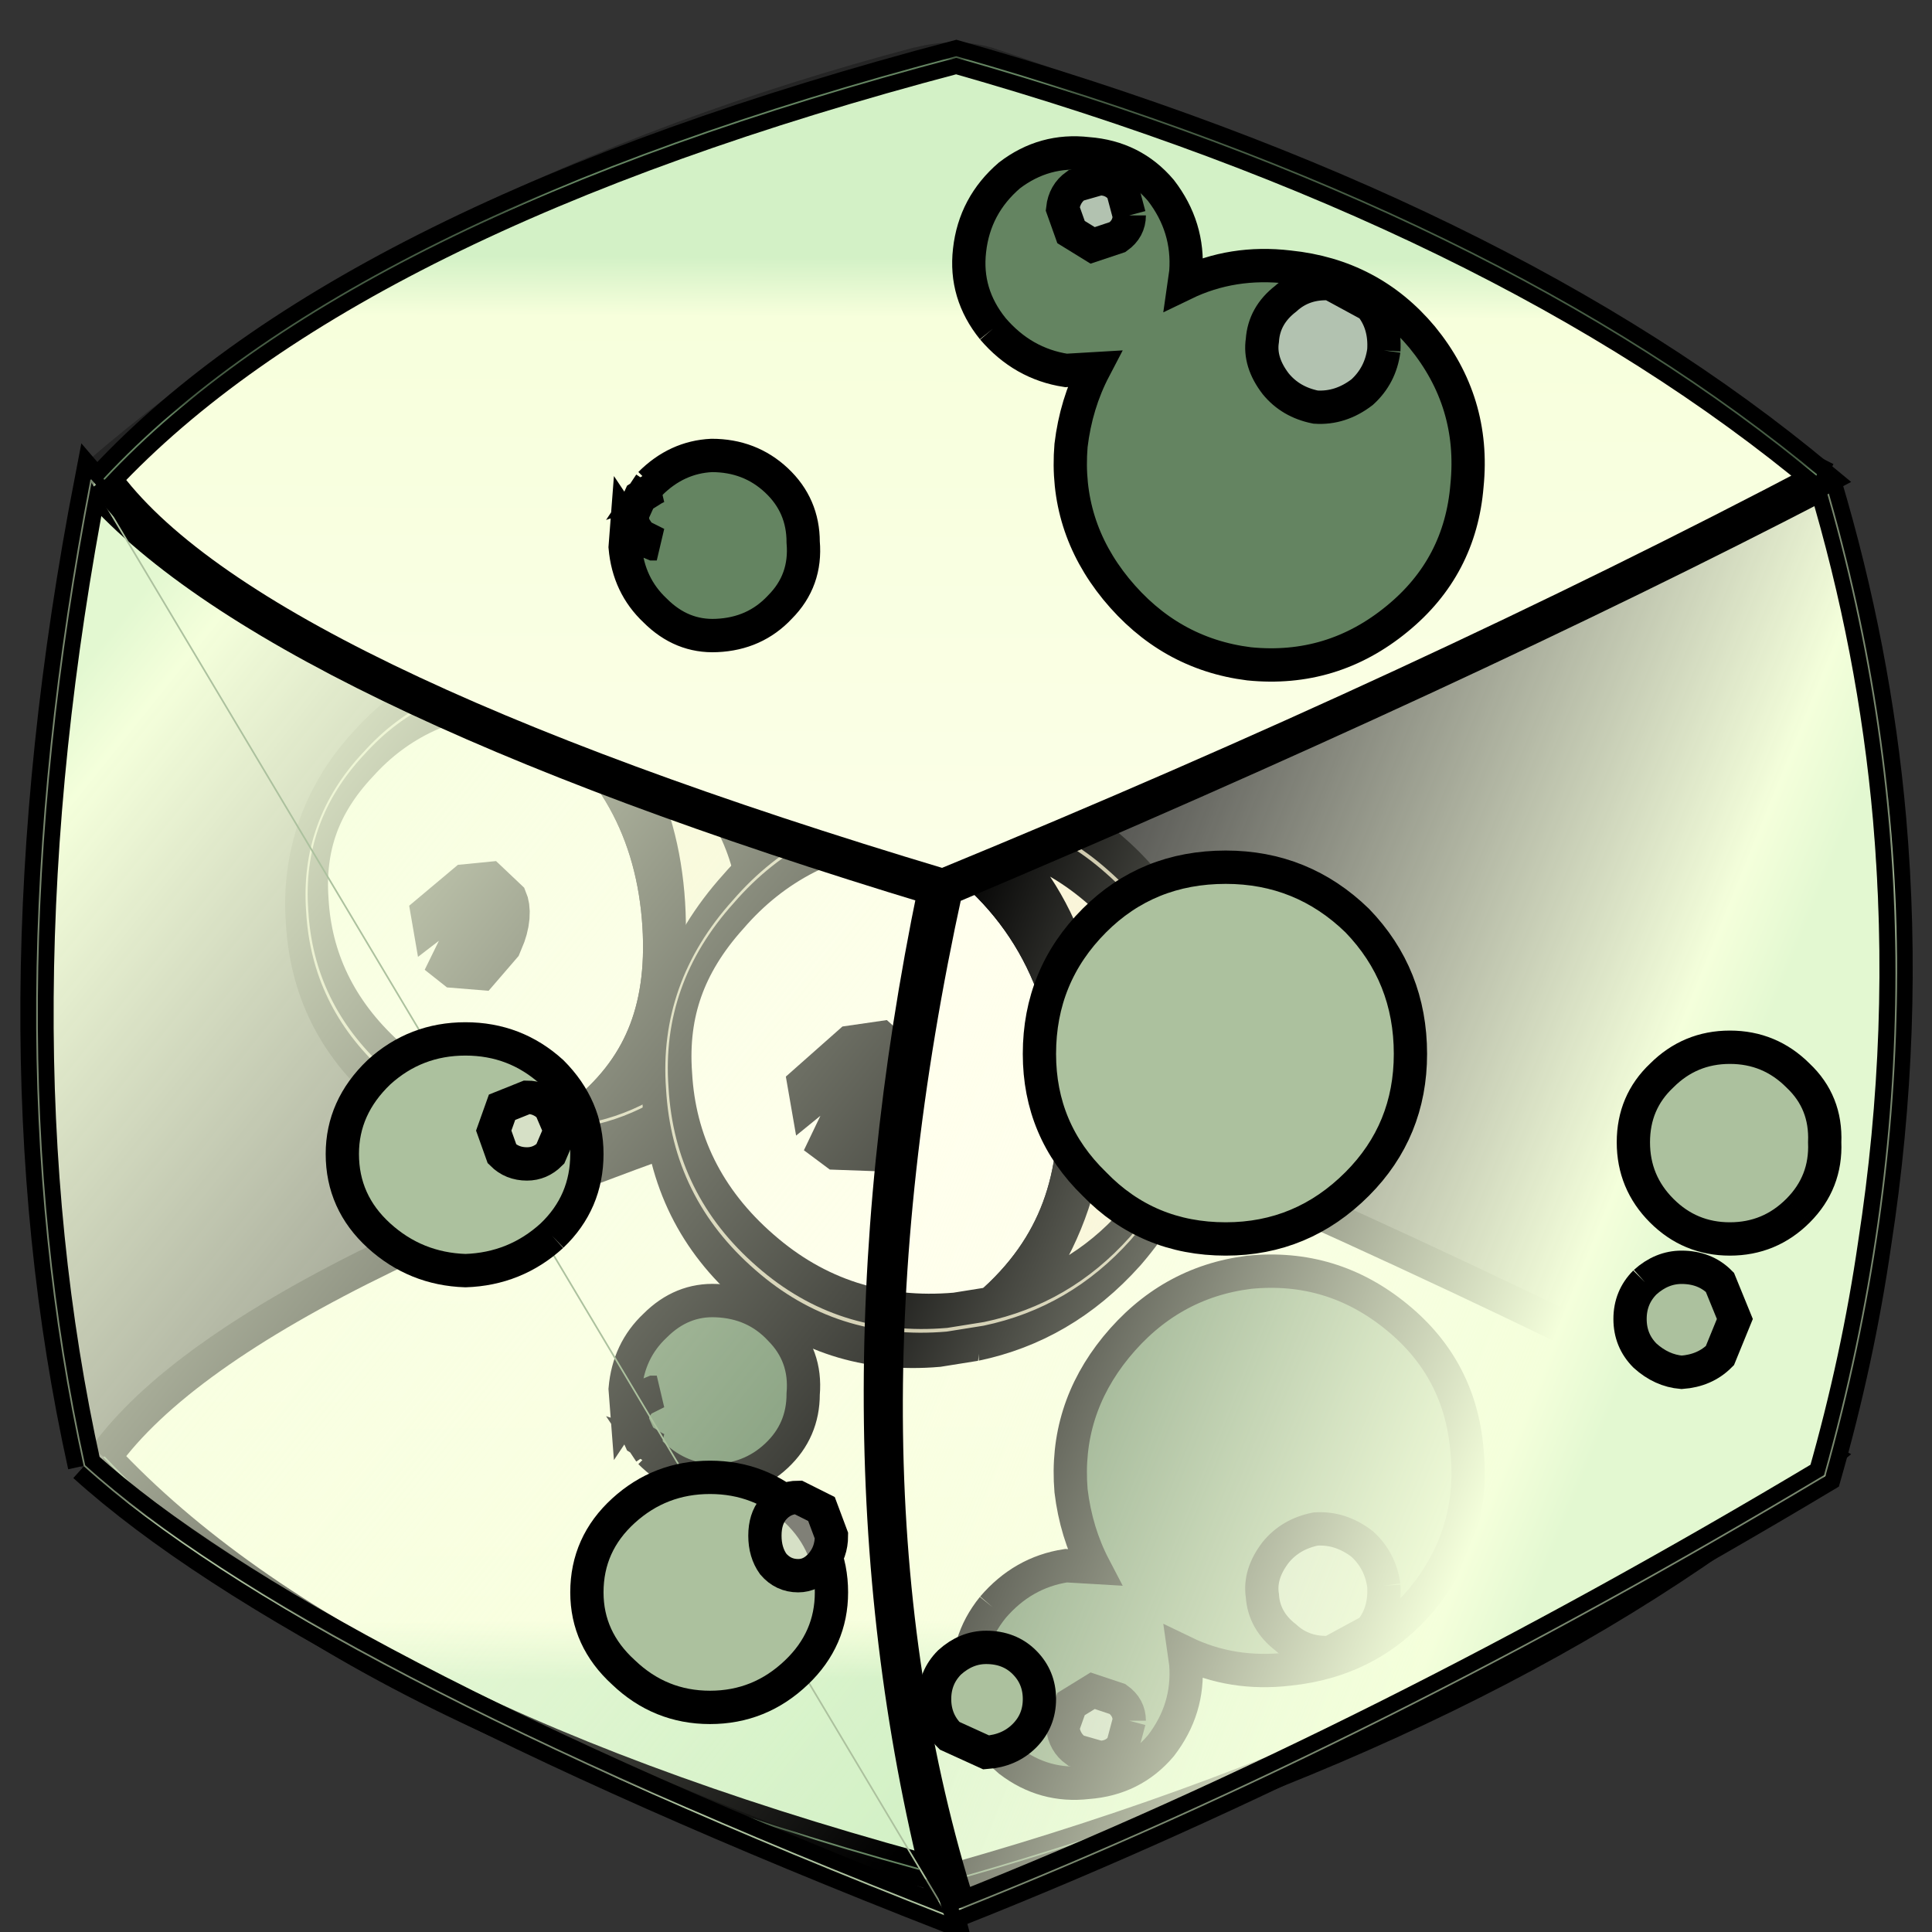 <svg width="211" height="211" xmlns="http://www.w3.org/2000/svg" xmlns:xlink="http://www.w3.org/1999/xlink"><rect width="100%" height="100%" fill="#333333" stroke="none"/><defs><use xlink:href="#a" width="55.9" transform="matrix(.5 0 0 .501 -.025 .012)" height="55.75" id="D"/><use xlink:href="#b" width="51.6" height="24.85" id="s"/><use xlink:href="#c" width="51.6" height="12.65" id="t"/><use xlink:href="#d" width="25.35" height="15.35" id="u"/><use xlink:href="#e" width="6.95" height="11.6" id="p"/><use xlink:href="#f" width="27.4" height="43.05" id="w"/><use xlink:href="#g" width="27.4" height="43.05" id="x"/><use xlink:href="#h" width="14.7" height="20.05" id="y"/><use xlink:href="#i" width="30.35" height="42.8" id="A"/><use xlink:href="#j" width="26.75" height="26.55" id="B"/><use xlink:href="#k" width="28.15" height="42.8" id="C"/><path d="m-16.25-14.7.2-.75q.25-.35.7-.35l.7.2q.35.25.4.7l-.25.7-.65.4-.75-.25q-.35-.25-.35-.65m-7.65 4.05q-.05-.8.4-1.35l1.2-.65q.8-.05 1.35.45.65.5.7 1.25.1.65-.4 1.3-.45.55-1.2.7-.75.05-1.4-.45-.55-.5-.65-1.25" transform="translate(23.9 15.8)" id="v" fill-rule="evenodd" fill-opacity=".502" fill="#fffffe"/><path d="M-8.75-3.2q-.4 0-.7-.35-.3-.35-.3-.85l.3-.8.7-.35q.45 0 .75.35.25.3.25.8t-.25.85q-.3.35-.75.35M-.6-15.55q-.4 0-.7-.3l-.3-.7.3-.7q.3-.3.7-.3l.75.3.25.7-.25.7q-.3.3-.75.3" transform="translate(9.75 17.55)" id="z" fill-rule="evenodd" fill-opacity=".502" fill="#ffffed"/><path fill-rule="evenodd" fill="url(#l)" d="M25.8.2Q21.5 6.15.6 12.4-13.9 6.45-25.8.2q9.6-8 26-12.65Q18.45-7.65 25.8.2" transform="translate(25.8 12.45)" id="b"/><path stroke-width=".05" stroke-linejoin="round" stroke-linecap="round" stroke="#648461" fill="none" d="M51.6 12.65Q44.25 4.8 26 0 9.6 4.65 0 12.65" id="c"/><path fill-rule="evenodd" fill="#648461" d="M1.6-2.4Q.7-1.35-.6-1.15l-.85-.05q.55 1.05.7 2.3.2 2.4-1.35 4.3-1.6 1.95-4 2.25-2.5.25-4.45-1.35-1.9-1.55-2.1-4-.25-2.5 1.35-4.45 1.55-1.85 4-2.1 1.7-.2 3.15.5l-.05-.35q-.1-1.35.75-2.45.85-1 2.2-1.1Q.05-7.8 1.1-7q1.05.9 1.2 2.25.15 1.3-.7 2.35m10.3 4.65.1.15-.15-.05h-.15l.1.05.4.25.25.55-.05.3-.2.3-.5.25h.1l.6-.25.2-.3.05.65q-.1 1.15-.9 1.9-.8.8-1.85.75-1.15-.05-1.9-.85-.8-.8-.7-1.95 0-1.1.8-1.85t1.95-.75q1.05.05 1.85.85" transform="translate(12.7 7.65)" id="d"/><path fill-rule="evenodd" fill="url(#m)" d="M15.9 12.3q-6.6 5.95-25.95 13.5 3.85-14.2.4-30.8Q10.4-11.05 15.7-17.25 18.85-1 15.9 12.3" transform="translate(10.05 17.25)" id="f"/><path fill-rule="evenodd" fill="#acc19e" d="M1.05-4.15Q0-5.15 0-6.6 0-8 1.05-9.05q1.1-1 2.6-1t2.6 1Q7.35-8 7.35-6.6q0 1.45-1.1 2.45-1.1 1-2.6 1.05-1.5-.05-2.6-1.05M-3.7 10q-1.5 0-2.6-1.05-1.05-1-1.05-2.4 0-1.45 1.05-2.45 1.1-1 2.6-1t2.6 1Q0 5.1 0 6.55q0 1.4-1.1 2.4Q-2.2 10-3.7 10" transform="translate(7.35 10.05)" id="h"/><path fill-rule="evenodd" fill="url(#n)" d="M-13-21.4q11 5.7 26.4 12.2 3.8 17.3-.4 30.6-12.6-5-26-13-1-3.5-1.5-6.95-1-6.45-.45-12.75.45-5.1 1.95-10.1" transform="translate(15.15 21.4)" id="i"/><path fill-rule="evenodd" fill="#acc19e" d="M8.6-11.7q1.65 1.65 1.65 4 0 2.3-1.65 3.9Q7-2.15 4.65-2.15 2.35-2.15.7-3.8-.9-5.4-.9-7.7q0-2.35 1.6-4 1.65-1.6 3.95-1.6 2.35 0 3.95 1.6m4.8 23.35q0 .65-.45 1.1l-1.1.5q-.7-.05-1.15-.5-.45-.45-.45-1.1 0-.65.45-1.1.45-.45 1.15-.45.6 0 1.1.45.45.45.45 1.1M-12.55-3q-.85-.85-.8-2.05-.05-1.2.8-2 .85-.85 2.05-.85 1.2 0 2.05.85.85.8.85 2T-8.45-3q-.85.85-2.05.85-1.2 0-2.05-.85m4.6 2.15q.45.45.45 1.1 0 .65-.45 1.1-.5.45-1.1.5-.7-.05-1.15-.5l-.45-1.1.45-1.1q.45-.45 1.15-.45.6 0 1.1.45" transform="translate(13.35 13.3)" id="j"/><path stroke-width=".05" stroke-linejoin="round" stroke-linecap="round" stroke="#acc19e" fill="none" d="M28.15 42.8q-12.6-5-26-13-4.3-15.25 0-29.8" id="k"/><g transform="translate(28.55 42)" id="a"><use xlink:href="#o" width="51.6" transform="matrix(1 0 0 -1 -26.3 12.65)" height="24.85"/><use xlink:href="#p" width="6.95" transform="matrix(.77 1.796 1.032 -.615 3.734 -19.229)" height="11.6"/><use xlink:href="#p" width="6.95" transform="matrix(.895 2.129 1.2 -.66 -9.604 -15.201)" height="11.6"/><use xlink:href="#q" width="27.4" transform="translate(-.05 -29.3)" height="43.05"/><use xlink:href="#r" width="30.35" transform="translate(-28.55 -29.25)" height="42.8"/><use xlink:href="#o" width="51.6" transform="translate(-26.3 -42)" height="24.85"/></g><g transform="translate(37.05 19.45)" id="o"><use xlink:href="#s" width="51.6" transform="translate(-37.05 -19.45)" height="24.85"/><use xlink:href="#t" width="51.6" transform="translate(-37.05 -19.45)" height="12.65"/><use xlink:href="#u" width="25.35" transform="translate(-26.45 -16.55)" height="15.35"/><use xlink:href="#v" width="9.65" transform="translate(-23.9 -15.8)" height="6.85"/></g><g id="e"><path fill-rule="evenodd" fill="#ffffed" d="m1.9-4.4.3.7Q3-1.55 2.7.7 2.4 3 1.2 4.05.05 5.1-1.35 4.3q-1.4-.75-2.2-2.9l-.05-.25q.05-3.55 1.9-5.3 1.8-1.7 3.6-.25" transform="translate(4.15 6.95)"/><path fill-rule="evenodd" fill="#f9f3d6" d="M-3.6 1.15q-.75-2.05-.45-4.2.3-2.25 1.5-3.3Q-1.4-7.4 0-6.65 1.15-6 1.9-4.4q-1.8-1.45-3.6.25-1.85 1.75-1.9 5.3" transform="translate(4.15 6.95)"/><path stroke-width=".05" stroke-linejoin="round" stroke-linecap="round" stroke="#c7c1a4" fill="none" d="m6.05 2.55.3.7q.8 2.15.5 4.4-.3 2.3-1.5 3.35-1.15 1.05-2.55.25-1.4-.75-2.2-2.9L.55 8.1Q-.2 6.05.1 3.9.4 1.65 1.6.6 2.75-.45 4.15.3q1.15.65 1.9 2.25z"/><path fill-rule="evenodd" fill="#918b6e" d="m.55.7-.3.35L-.2.7-.45.1l.1-.7q.1-.2.35-.2l.4.2.2.7-.05.6" transform="translate(4.15 6.95)"/></g><g transform="translate(13.25 36.05)" id="q"><use xlink:href="#w" width="27.4" transform="translate(-13.25 -36.05)" height="43.05"/><use xlink:href="#x" width="27.4" transform="translate(-13.25 -36.05)" height="43.05"/><use xlink:href="#y" width="14.7" transform="translate(-9.75 -19.3)" height="20.05"/><use xlink:href="#z" width="10.15" transform="translate(-9.75 -17.55)" height="14.35"/></g><g id="g" stroke-width=".05" stroke-linejoin="round" stroke-linecap="round" stroke="#acc19e" fill="none"><path d="M25.75 0q3.15 16.25.2 29.55Q19.35 35.5 0 43.05"/><path d="M0 43.05q3.85-14.2.4-30.8Q20.45 6.2 25.75 0L0 43.05z"/></g><g transform="translate(13.55 35.7)" id="r"><use xlink:href="#A" width="30.35" transform="translate(-13.55 -35.7)" height="42.8"/><use xlink:href="#B" width="26.75" transform="translate(-11.4 -24.15)" height="26.55"/><use xlink:href="#C" width="28.15" transform="translate(-13.55 -35.7)" height="42.8"/></g><g id="E"><path fill-rule="evenodd" d="m54.3-119.65.1-.2.1.05-.05.1-.05.1-.1-.05" transform="translate(192.55 294)"/><path stroke-opacity=".302" stroke-linejoin="round" stroke-linecap="round" stroke="#000" fill="none" d="M54.4-119.85q-21.1-15.25-50.5-25-2.15-.6-4.45 0H-.6q-30.35 8.05-50.1 25.1h-.15l-.05.1q-6.45 32.9-.4 59.95v.05h.05Q-31.7-44 2.2-32.75q26.15-9.8 51.55-25.75h.05q.95-.55 1.4-2.35l2.6-12.3v-.3h.05q1.5-15.05-.3-30.75-.95-7.9-2.15-12.75l-.7-2.55" transform="translate(192.55 294)"/><path stroke-opacity="0" stroke-linejoin="round" stroke-linecap="round" stroke="#f0f" fill="none" d="M187.95-293.5v380h-380v-380h380" transform="translate(192.55 294)"/><path stroke-opacity="0" stroke-linejoin="round" stroke-linecap="round" stroke="#f0f" fill="none" d="m187.95-293.5-190 190 190 190m-380-380 190 190L-192 86.5M92.95-38.4H-97" transform="translate(192.55 294)"/></g><linearGradient y2="1.548" y1=".243" x2=".508" x1=".498" spreadMethod="pad" id="l"><stop stop-color="#d3f1c6" offset="0"/><stop stop-color="#f7ffdc" offset=".055"/><stop stop-color="#fffff1" offset="1"/></linearGradient><linearGradient y2=".976" y1=".07" x2=".079" x1=".827" spreadMethod="pad" id="m"><stop stop-color="#e3f8d1" offset="0"/><stop stop-color="#f4ffdb" offset=".055"/><stop stop-opacity="0" stop-color="#ffffed" offset="1"/></linearGradient><linearGradient y2=".289" y1=".629" x2=".886" x1=".26" spreadMethod="pad" id="n"><stop stop-color="#e3f8d1" offset="0"/><stop stop-color="#f4ffdb" offset=".098"/><stop stop-opacity="0" stop-color="#ffffed" offset="1"/></linearGradient></defs><path fill="none" d="M-1-1h213v213H-1z"/><g stroke="null"><use xlink:href="#D" width="27.95" transform="matrix(-7.268 0 0 7.268 206.913 6.14)" height="27.95"/><use x="56.296" y="148.288" xlink:href="#E" width="381" transform="translate(-346.083 -528.426) scale(1.797)" height="381"/></g></svg>